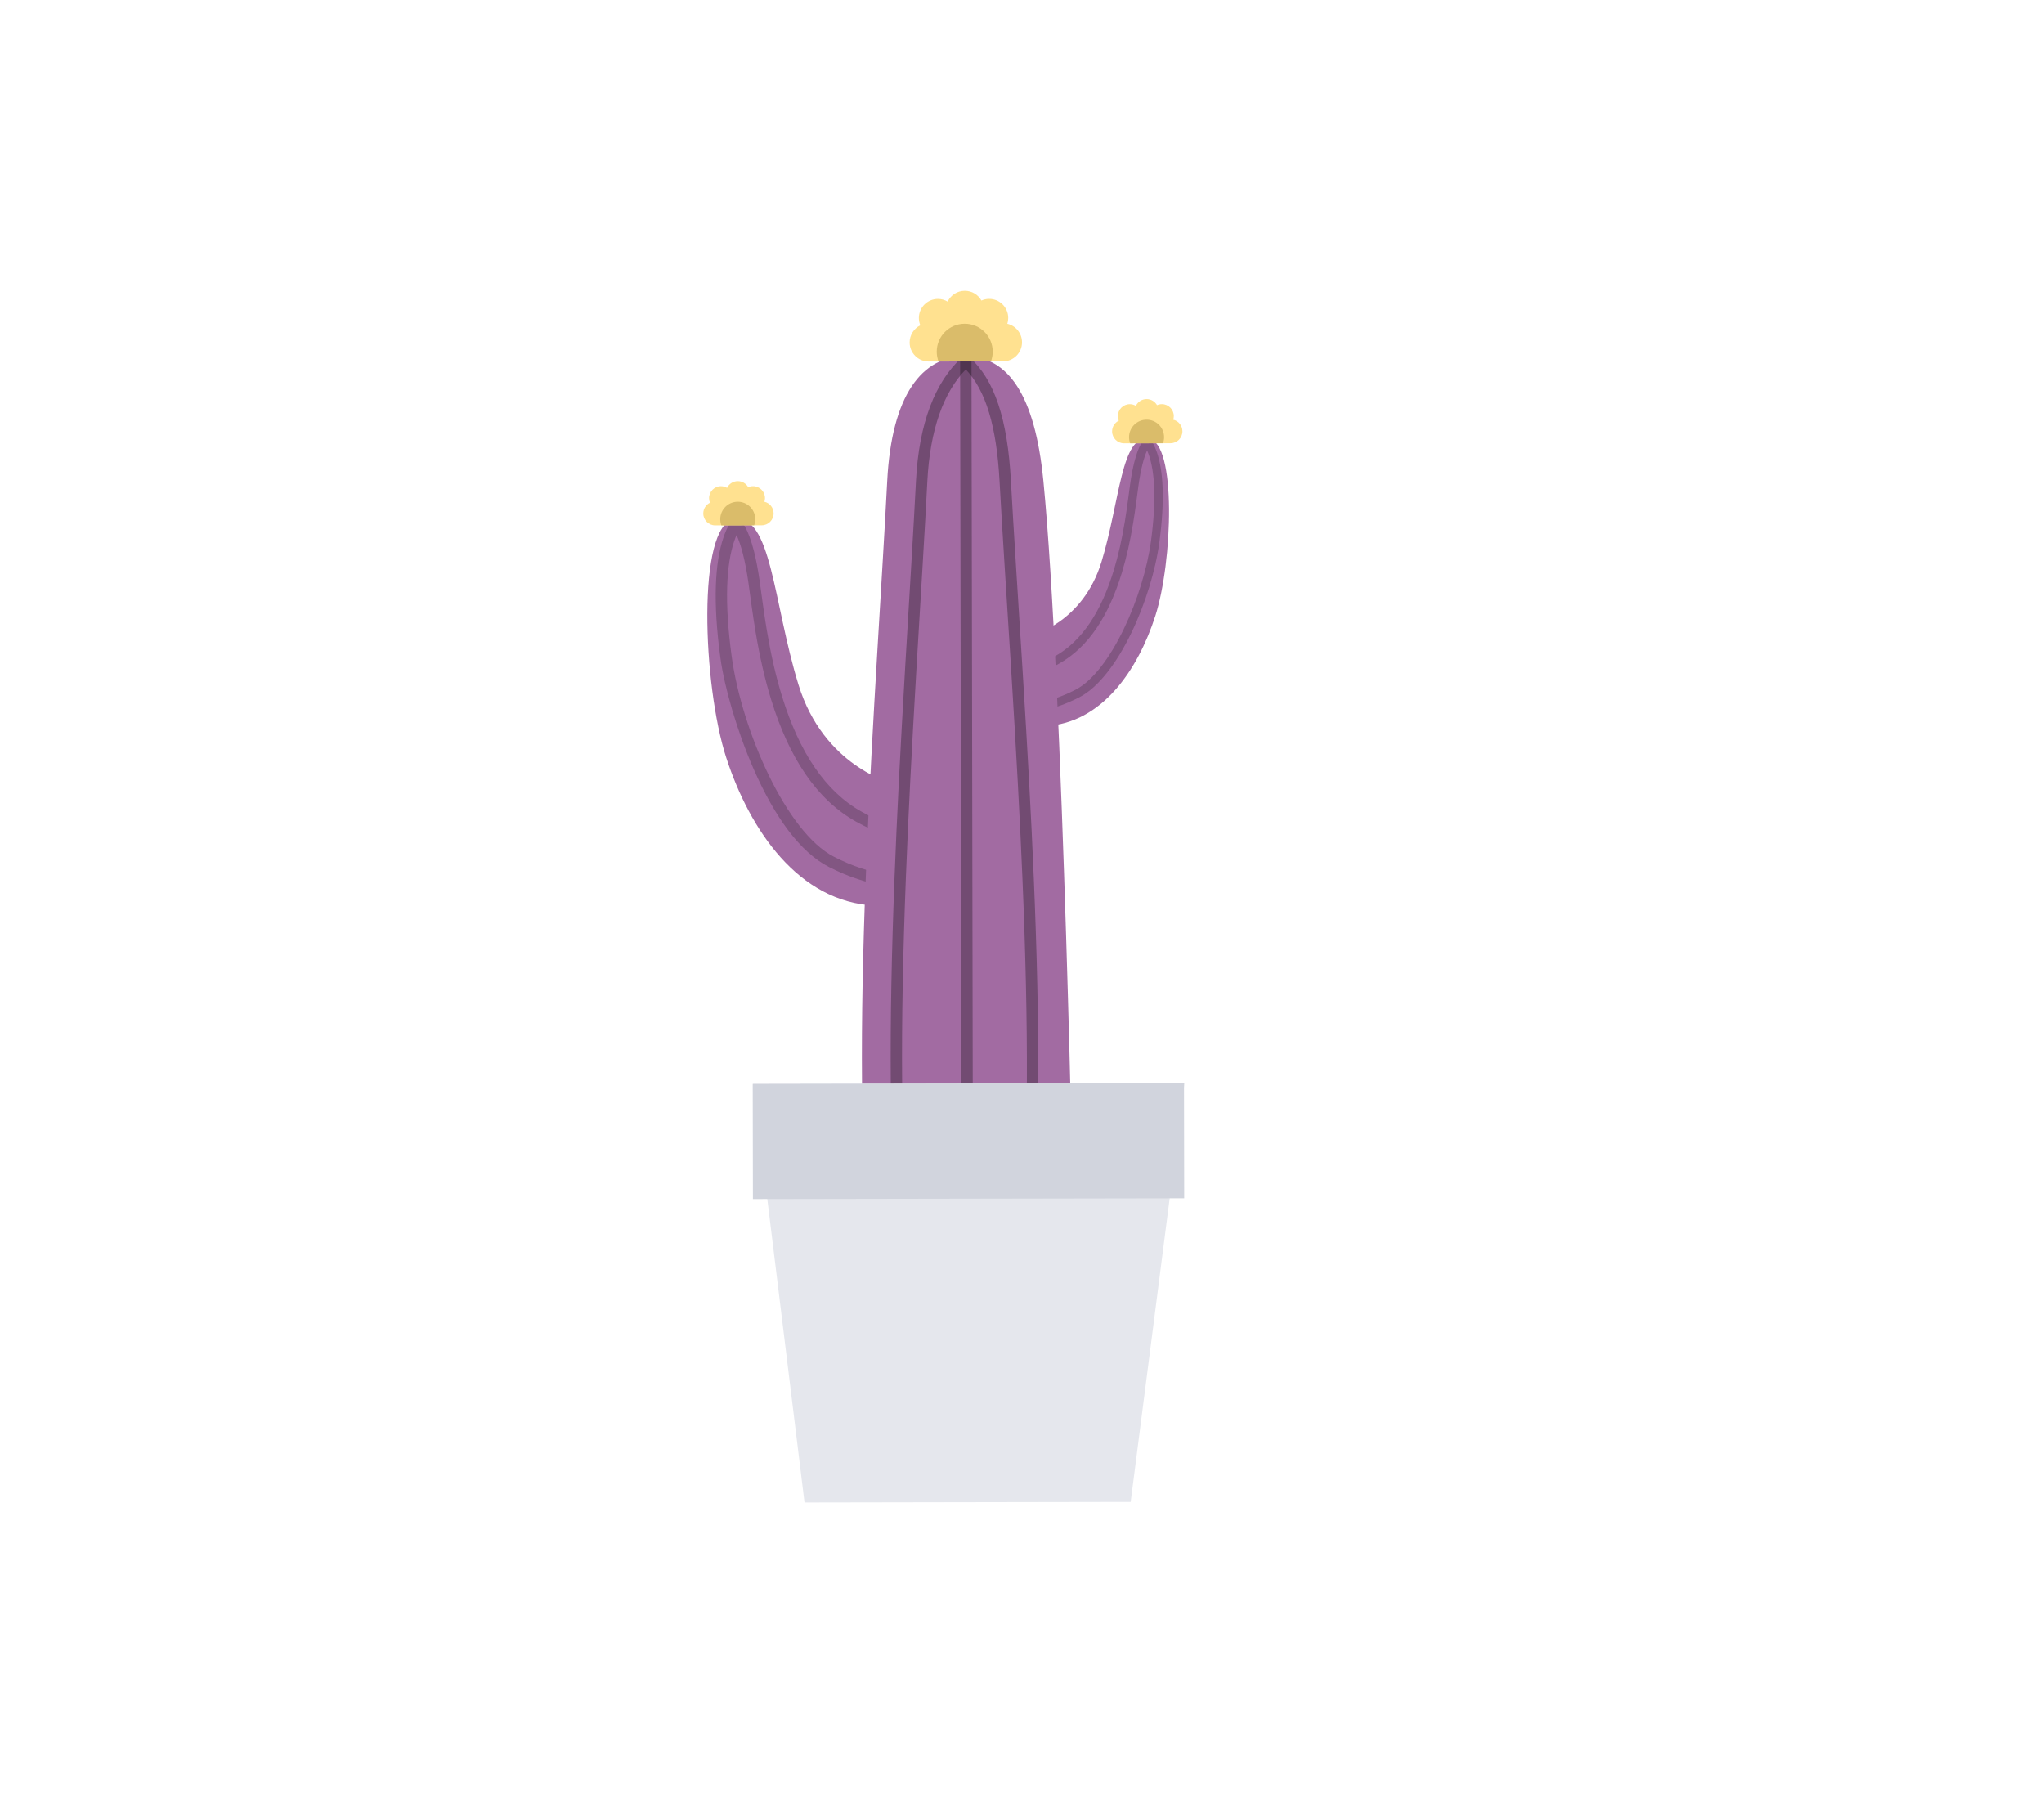 <?xml version="1.0" encoding="UTF-8"?>
<svg id="illustration-builder" width="600" height="528" viewBox="-10 -30 670 588" version="1.1" xmlns="http://www.w3.org/2000/svg" xmlns:xlink="http://www.w3.org/1999/xlink" style="pointer-events: none;"><g transform="translate(0,0)">
<g><svg xmlns="http://www.w3.org/2000/svg" width="600" height="528" viewBox="0 0 600 528"><g id="Symbols--globalStyle1/plants/4" fill="none" fill-rule="evenodd" stroke="none" stroke-width="1"><g id="globalStyle1/plants/4--globalStyle1/plants/4"><g id="Group--globalStyle1/plants/4" transform="translate(220 64.5)"><path id="[color:plant]plant--globalStyle1/plants/4" fill="#a26ba2" fill-rule="nonzero" d="M62.238,161.297 C62.238,161.297 39.996,155.879 31.727,129.076 C23.458,102.272 22.888,72.903 10.627,74.899 C-1.635,76.894 0.361,129.361 8.06,153.027 C15.759,176.695 31.727,200.362 56.82,201.502 C81.912,202.643 62.238,161.297 62.238,161.297" opacity="1.00"></path><path id="shadow--globalStyle1/plants/4" fill="#000" fill-opacity=".2" d="M13.556,86.357 C14.199,88.908 14.785,91.926 15.298,95.447 C15.487,96.743 16.246,102.338 16.293,102.683 C16.77,106.122 17.206,109.025 17.706,111.991 C19.049,119.958 20.677,127.208 22.806,134.084 C28.632,152.905 37.554,166.731 50.726,174.043 C63.431,181.098 74.568,181.987 83.455,179.208 C85.178,178.67 86.397,178.117 87.079,177.72 L85.202,174.506 C85.115,174.557 84.894,174.672 84.544,174.831 C83.929,175.109 83.194,175.391 82.345,175.657 C74.403,178.14 64.319,177.335 52.532,170.79 C40.353,164.029 31.929,150.976 26.36,132.984 C24.286,126.283 22.693,119.189 21.375,111.373 C20.882,108.447 20.451,105.578 19.979,102.172 C19.934,101.845 19.172,96.228 18.98,94.91 C18.449,91.268 17.839,88.126 17.164,85.447 C16.25,81.825 15.255,79.182 14.231,77.355 C13.536,76.117 12.913,75.395 12.414,75.051 L11.118,74.155 L10.021,75.286 C9.217,76.116 8.161,77.874 7.16,80.805 C4.356,89.019 3.625,101.85 6.151,120.352 C7.459,129.936 11.624,144.374 17.022,156.702 C23.946,172.517 32.287,184.005 41.672,188.809 C54.842,195.55 66.516,196.677 75.848,194.521 C77.404,194.162 78.508,193.793 79.125,193.529 L77.658,190.109 C77.575,190.145 77.369,190.223 77.043,190.332 C76.474,190.522 75.795,190.714 75.011,190.896 C66.501,192.861 55.723,191.821 43.367,185.496 C27.767,177.511 13.153,144.132 9.838,119.848 C7.384,101.88 8.083,89.618 10.682,82.007 C10.93,81.279 11.185,80.632 11.442,80.063 C12.148,81.556 12.867,83.624 13.556,86.357 Z"></path><path id="[color:plant]plant--globalStyle1/plants/4" fill="#a26ba2" fill-rule="nonzero" d="M108.489,112.807 C108.489,112.807 124.997,108.724 131.07,88.793 C137.143,68.86 137.491,47.041 146.604,48.492 C155.718,49.944 154.371,88.922 148.713,106.524 C143.055,124.125 131.254,141.747 112.617,142.659 C93.98,143.571 108.489,112.807 108.489,112.807" opacity="1.00"></path><path id="shadow--globalStyle1/plants/4" fill="#000" fill-opacity=".2" d="M146.598,53.823 C148.535,59.479 149.076,68.572 147.307,81.881 C144.906,99.93 134.137,124.763 122.57,130.735 C113.39,135.474 105.375,136.268 99.049,134.821 C98.072,134.597 97.416,134.38 97.108,134.25 L96.027,136.794 C96.48,136.987 97.291,137.254 98.432,137.516 C105.371,139.103 114.052,138.243 123.838,133.191 C136.452,126.679 147.537,101.117 150.047,82.246 C151.869,68.542 151.303,59.028 149.214,52.927 C148.458,50.721 147.661,49.4 147.055,48.779 L146.237,47.942 L145.276,48.61 C144.912,48.863 144.459,49.389 143.955,50.287 C143.211,51.611 142.49,53.522 141.828,56.137 C141.312,58.173 140.85,60.576 140.451,63.38 C140.312,64.358 139.762,68.524 139.726,68.786 C139.384,71.322 139.071,73.459 138.711,75.638 C137.75,81.458 136.58,86.742 135.051,91.733 C130.96,105.086 124.74,114.786 115.724,119.834 C106.97,124.734 99.474,125.352 93.568,123.519 C92.505,123.189 91.794,122.87 91.464,122.679 L90.078,125.071 C90.581,125.362 91.479,125.766 92.748,126.159 C99.358,128.211 107.639,127.528 117.074,122.246 C126.827,116.787 133.415,106.512 137.695,92.543 C139.264,87.421 140.459,82.021 141.439,76.088 C141.804,73.879 142.121,71.716 142.466,69.156 C142.503,68.881 143.051,64.731 143.188,63.769 C143.573,61.059 144.018,58.751 144.508,56.815 C145,54.872 145.512,53.395 146.016,52.322 C146.201,52.738 146.397,53.236 146.598,53.823 Z"></path><g id="Group-2--globalStyle1/plants/4" transform="translate(0 61.89)"><g id="Group-26--globalStyle1/plants/4" fill="#FFE190"><path id="Fill-24--globalStyle1/plants/4" d="M20.572,7.254 C20.693,6.876 20.759,6.475 20.758,6.058 C20.754,3.896 18.999,2.148 16.839,2.152 C16.276,2.153 15.743,2.275 15.26,2.49 C14.588,1.297 13.31,0.491 11.843,0.493 C10.294,0.496 8.961,1.401 8.33,2.708 C7.744,2.361 7.063,2.158 6.333,2.16 C4.172,2.163 2.424,3.918 2.428,6.079 C2.429,6.609 2.536,7.114 2.727,7.574 C1.428,8.212 0.531,9.546 0.534,11.092 C0.538,13.251 2.291,14.999 4.45,14.997 L4.453,14.997 L19.681,14.971 C21.842,14.967 23.59,13.212 23.586,11.051 C23.583,9.202 22.297,7.659 20.572,7.254"></path></g><path id="Fill-27--globalStyle1/plants/4" fill="#DABC6A" d="M17.219,14.966 C17.447,14.346 17.577,13.678 17.576,12.979 C17.571,9.808 14.996,7.242 11.825,7.248 C8.655,7.254 6.089,9.828 6.093,12.999 C6.095,13.698 6.228,14.365 6.458,14.984 L17.219,14.966 Z"></path></g><path id="[color:plant]plant--globalStyle1/plants/4" fill="#a26ba2" fill-rule="nonzero" d="M121.975,309.995 C105.193,310.124 54.856,310.905 54.851,310.855 C48.252,239.885 57.421,128.572 60.818,62.369 C62.269,34.113 72.265,21.467 86.342,21.443 C100.419,21.418 109.257,34.159 112.008,62.279 C118.564,129.317 121.975,309.898 121.975,309.898 C121.975,309.951 122.001,309.995 121.975,309.995" opacity="1.00"></path><path id="shadow--globalStyle1/plants/4" fill="#000" fill-opacity=".3" d="M97.644,62.404 C98.085,70.432 98.617,79.258 99.396,91.649 C99.404,91.766 101.001,116.961 101.474,124.58 C103.139,151.386 104.281,172.131 105.137,192.397 C107.21,241.495 107.183,280.437 104.484,310.598 L108.19,310.93 C110.906,280.571 110.934,241.488 108.854,192.24 C107.997,171.945 106.854,151.178 105.188,124.349 C104.715,116.727 103.117,91.53 103.11,91.415 C102.331,79.034 101.799,70.216 101.36,62.201 C100.257,42.09 96.024,29.24 87.833,21.799 L86.577,20.658 L85.326,21.803 C76.523,29.855 71.223,43.422 70.256,62.256 C69.85,70.184 69.354,78.921 68.633,91.071 C68.55,92.468 67.127,116.21 66.698,123.527 C65.096,150.823 64.014,171.748 63.219,192.261 C61.309,241.544 61.471,280.645 64.294,311.007 L67.999,310.662 C65.195,280.498 65.033,241.538 66.937,192.405 C67.731,171.921 68.812,151.019 70.412,123.745 C70.841,116.431 72.264,92.69 72.347,91.291 C73.069,79.133 73.565,70.387 73.972,62.446 C74.843,45.477 79.316,33.241 86.577,25.771 C93.095,32.62 96.652,44.299 97.644,62.404 Z"></path><polygon id="shadow--globalStyle1/plants/4" fill="#000" fill-opacity=".3" points="84.721 23.179 85.16 275.183 88.881 275.177 88.442 23.173"></polygon><g id="Group-17--globalStyle1/plants/4" fill="#E5E7ED" transform="translate(16.424 258.972)"><polygon id="Fill-15--globalStyle1/plants/4" points="124.199 137.964 17.293 138.151 0.464 0.989 141.831 0.742"></polygon></g><polygon id="Fill-18--globalStyle1/plants/4" fill="#D1D4DD" points="158.167 297.427 16.799 297.674 16.734 259.961 158.102 259.715"></polygon><path id="Fill-20--globalStyle1/plants/4" fill="#FFE190" d="M100.191,10.803 C100.382,10.2 100.488,9.558 100.487,8.891 C100.481,5.438 97.677,2.644 94.225,2.651 C93.326,2.652 92.474,2.847 91.701,3.19 C90.628,1.284 88.586,-0.005 86.242,-1.07407623e-13 C83.767,0.004 81.636,1.45 80.627,3.539 C79.692,2.984 78.603,2.662 77.436,2.664 C73.985,2.669 71.191,5.473 71.196,8.926 C71.197,9.773 71.369,10.58 71.677,11.316 C69.598,12.334 68.167,14.466 68.171,16.936 C68.177,20.386 70.978,23.179 74.428,23.176 L74.428,23.177 L74.433,23.177 L74.434,23.177 L98.767,23.134 C102.219,23.127 105.013,20.324 105.007,16.872 C105.002,13.918 102.946,11.451 100.191,10.803"></path><path id="Fill-22--globalStyle1/plants/4" fill="#DABC6A" d="M94.833,23.126 C95.197,22.135 95.405,21.069 95.403,19.952 C95.393,14.885 91.279,10.785 86.213,10.794 C81.146,10.803 77.046,14.917 77.055,19.984 C77.057,21.101 77.268,22.167 77.636,23.156 L94.833,23.126 Z"></path><g id="Group-2--globalStyle1/plants/4" transform="translate(134 35)"><g id="Group-26--globalStyle1/plants/4" fill="#FFE190"><path id="Fill-24--globalStyle1/plants/4" d="M20.572,7.254 C20.693,6.876 20.759,6.475 20.758,6.058 C20.754,3.896 18.999,2.148 16.839,2.152 C16.276,2.153 15.743,2.275 15.26,2.49 C14.588,1.297 13.31,0.491 11.843,0.493 C10.294,0.496 8.961,1.401 8.33,2.708 C7.744,2.361 7.063,2.158 6.333,2.16 C4.172,2.163 2.424,3.918 2.428,6.079 C2.429,6.609 2.536,7.114 2.727,7.574 C1.428,8.212 0.531,9.546 0.534,11.092 C0.538,13.251 2.291,14.999 4.45,14.997 L4.453,14.997 L19.681,14.971 C21.842,14.967 23.59,13.212 23.586,11.051 C23.583,9.202 22.297,7.659 20.572,7.254"></path></g><path id="Fill-27--globalStyle1/plants/4" fill="#DABC6A" d="M17.219,14.966 C17.447,14.346 17.577,13.678 17.576,12.979 C17.571,9.808 14.996,7.242 11.825,7.248 C8.655,7.254 6.089,9.828 6.093,12.999 C6.095,13.698 6.228,14.365 6.458,14.984 L17.219,14.966 Z"></path></g></g></g></g></svg></g></g></svg>